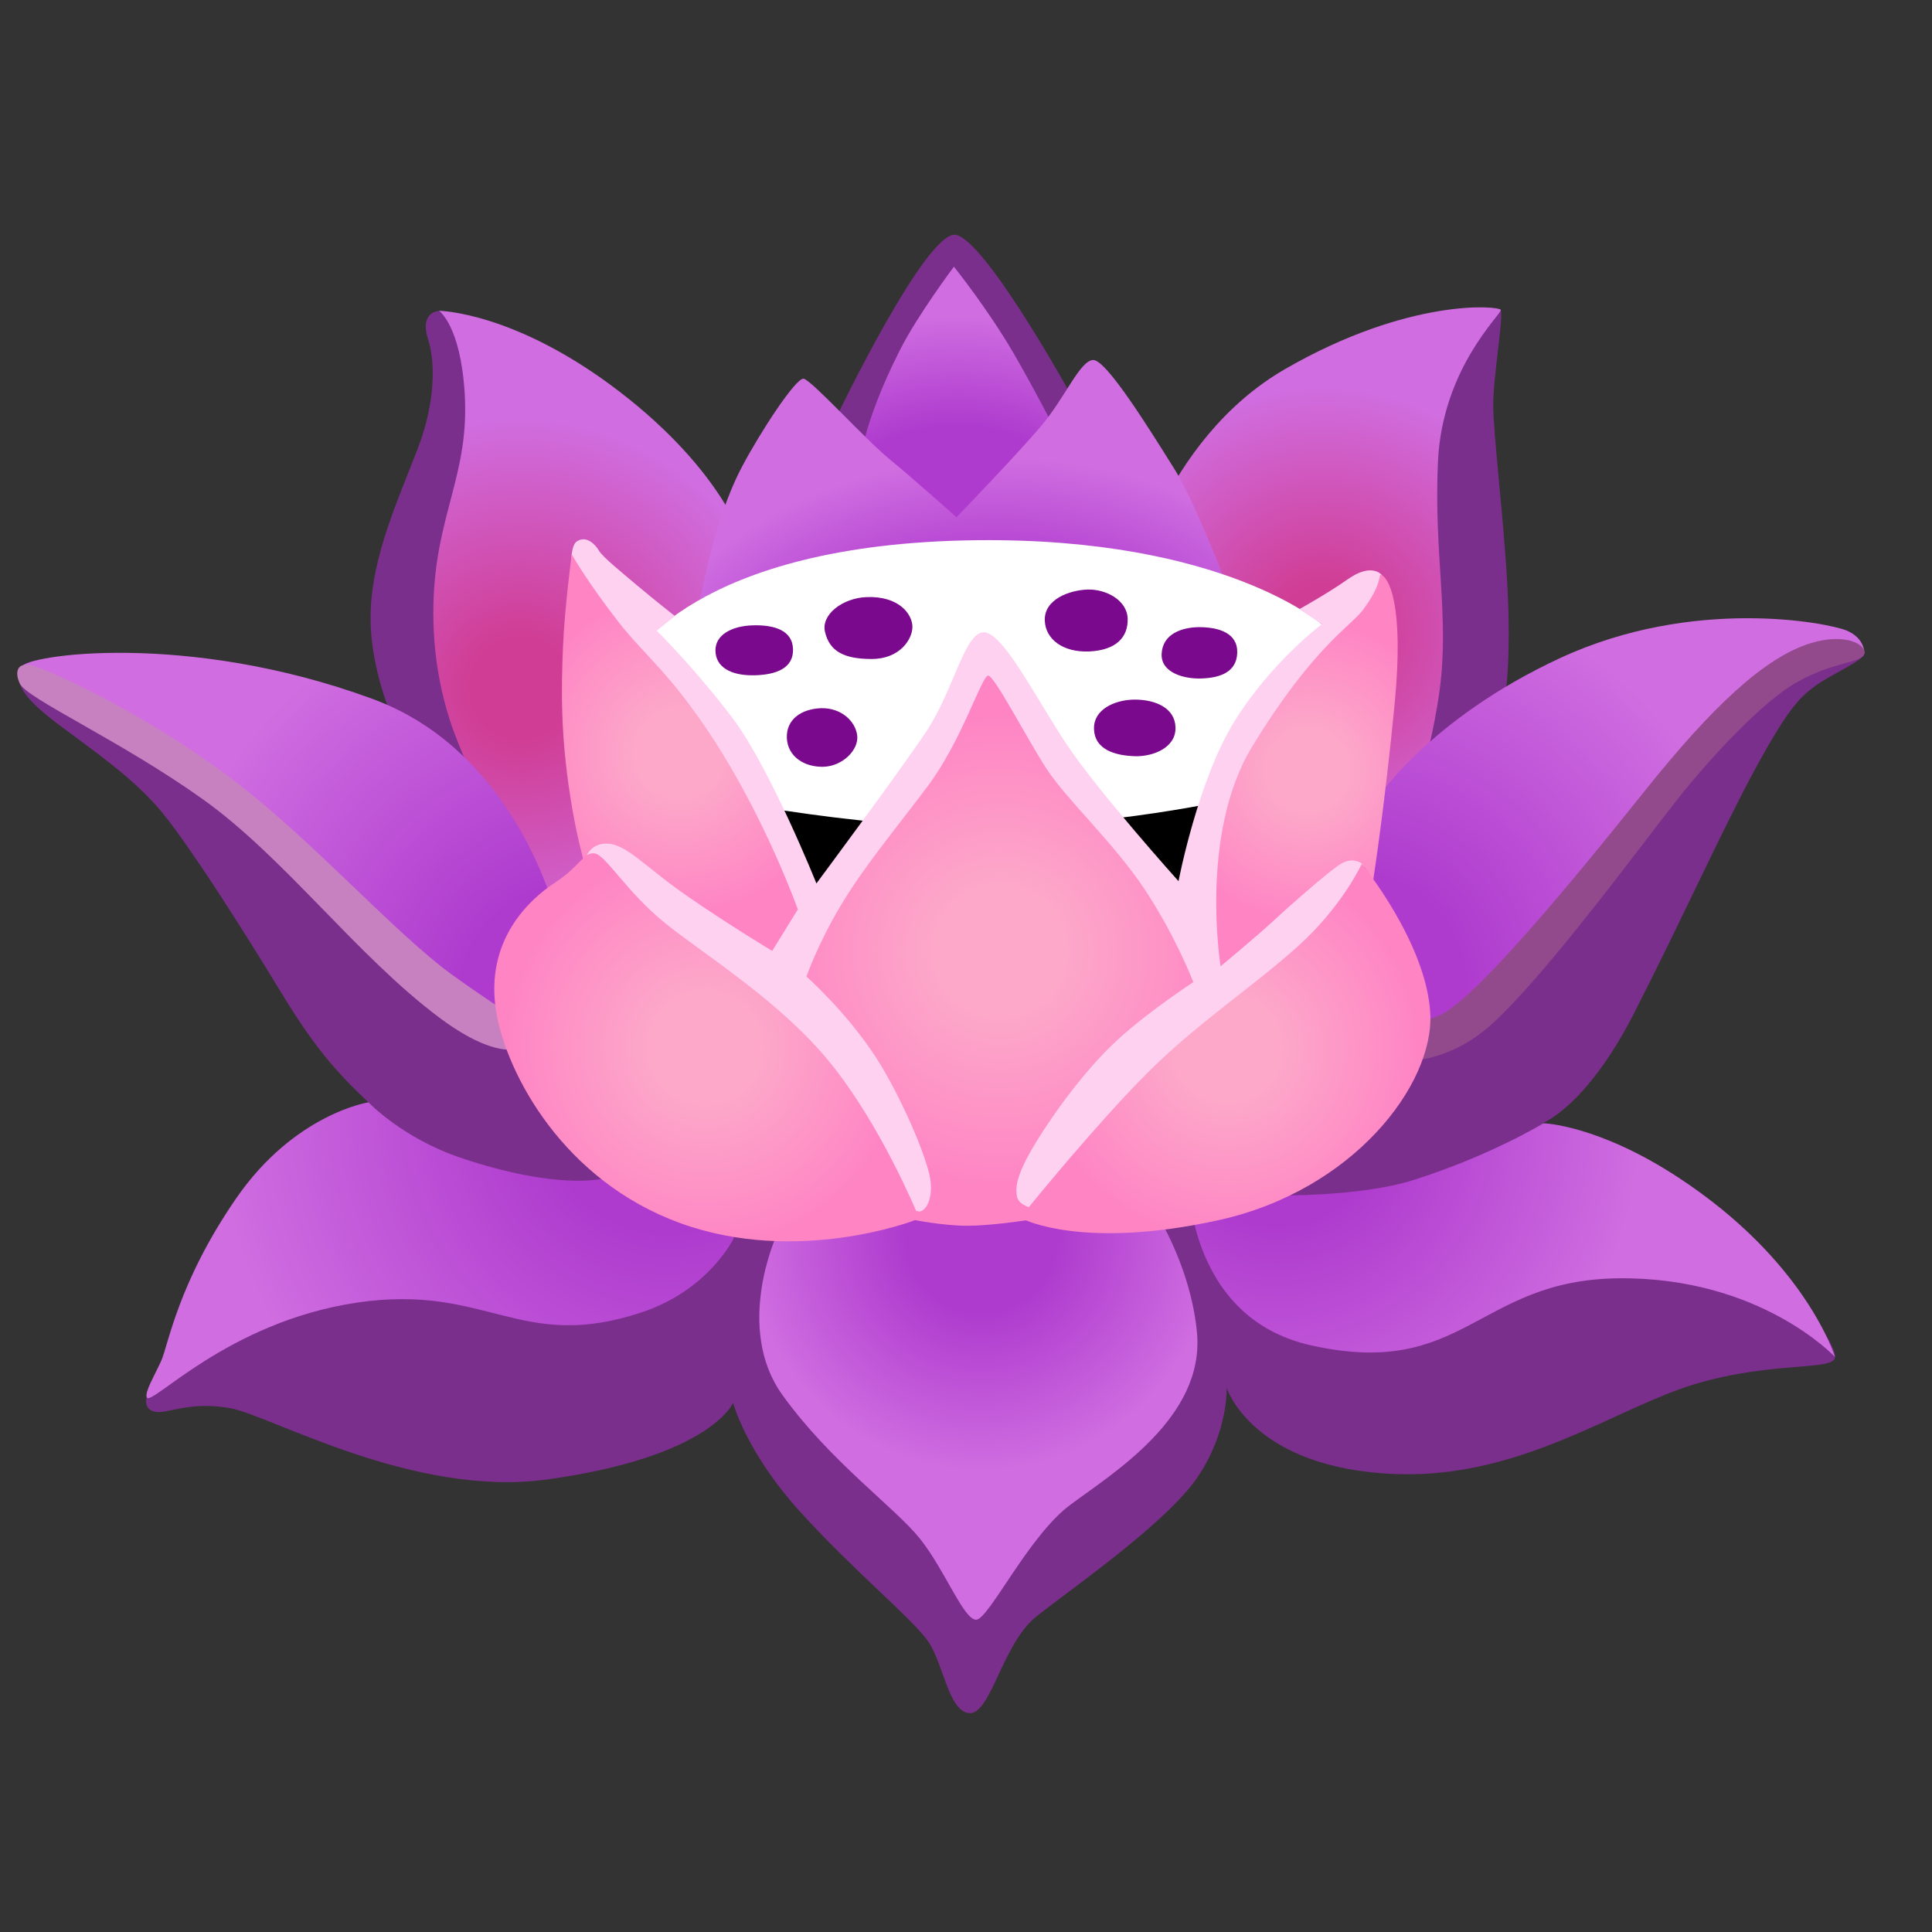 <svg xmlns="http://www.w3.org/2000/svg" width="128" height="128" viewBox="0 0 128 128"><rect x="0" y="0" width="128" height="128" fill="#333333" stroke="none"/><rect width="128" height="128" fill="none"/><path fill="#7b2f8c" d="M64.2 113.5c1.45.13 2.18-4.6 4.48-6.42s8.59-6.17 10.65-9.2s1.94-5.93 1.94-5.93s1.71 5.37 11.23 5.71c8.3.3 14.55-4.38 19.76-5.95s9.32-.85 9.32-1.82s-2.42-4.36-4.84-5.81s-14.53-9.67-14.53-9.67s2.9-1.11 6.05-7.28s5.93-12.35 8.11-16.34s2.91-4.6 3.87-5.33s3.27-1.69 3.27-2.18s-.97-1.45-2.91-1.45s-20.82 3.87-20.82 3.87s.33-2.37.09-6.85s-.94-10.09-.94-12.03s.73-6.05.48-6.29s-5.57 1.45-5.57 1.45l-15.5 12.95l-7.63-9.2s-5.45-9.81-7.38-10.17c-1.94-.36-7.87 11.98-7.87 11.98l-6.17 8.47L29.08 20.6s-1.31.04-.72 1.87c.47 1.46.52 4.13-.69 7.27c-1.45 3.78-3.33 7.74-3.1 11.92c.18 3.28 1.6 6.35 1.6 6.35s-24.09-4.6-24.7-3.75s0 1.94 2.42 3.75s4.72 3.39 6.54 5.45s5.81 8.35 8.23 12.35c2.42 3.99 3.99 5.57 6.05 7.51s7.87 5.57 7.87 5.57L13.7 87.97l-3.99 4.6s-.24.85.61.97s2.3-.73 4.96-.24s12.11 5.93 20.94 4.72c10.87-1.49 12.35-5.08 12.35-5.08s.85 3.27 4.48 7.26s7.51 7.14 8.47 8.59c.98 1.45 1.34 4.59 2.68 4.71"/><radialGradient id="notoLotus0" cx="65.012" cy="81.918" r="15.682" gradientUnits="userSpaceOnUse"><stop offset=".321" stop-color="#ae3bce"/><stop offset=".999" stop-color="#d06ee1"/></radialGradient><path fill="url(#notoLotus0)" d="M51.42 81.92s-2.76 6.07.41 10.49s7.45 7.45 9.11 9.52s2.9 5.38 3.73 5.38s3.45-5.52 6.21-7.59s8.97-5.8 8.42-11.46s-4.14-10.08-4.14-10.08l-22.22-4.42z"/><radialGradient id="notoLotus1" cx="84.622" cy="74.424" r="24.341" gradientUnits="userSpaceOnUse"><stop offset=".279" stop-color="#ae3bce"/><stop offset=".999" stop-color="#d06ee1"/></radialGradient><path fill="url(#notoLotus1)" d="M78.7 77.64s-.28 9.63 8.19 11.5c10.15 2.25 10.97-4.36 20.36-4.45s14.32 5.21 14.32 5.21s-1.89-6.33-10.38-11.89c-5.34-3.5-8.93-3.59-8.93-3.59s-3.54 2.16-8.65 3.77c-3.5 1.1-8.93 1.01-8.93 1.01z"/><radialGradient id="notoLotus2" cx="44.291" cy="73.439" r="30.296" gradientUnits="userSpaceOnUse"><stop offset=".272" stop-color="#ae3bce"/><stop offset=".999" stop-color="#d06ee1"/></radialGradient><path fill="url(#notoLotus2)" d="M39.86 78.1s-2.96.75-9.3-1.38c-3.91-1.31-6.14-3.69-6.14-3.69s-4.9.75-8.77 6.36s-4.51 9.76-4.97 10.77s-1.09 2.05-.96 2.41c.24.71 5.29-4.99 13.94-6.27s10.78 3.34 18.87.64c4.42-1.47 6.07-4.88 6.07-4.88s.46-1.93-2.39-3.22c-1.81-.83-6.35-.74-6.35-.74"/><radialGradient id="notoLotus3" cx="63.438" cy="40.437" r="19.673" gradientUnits="userSpaceOnUse"><stop offset=".62" stop-color="#ae3bce"/><stop offset=".999" stop-color="#d06ee1"/></radialGradient><path fill="url(#notoLotus3)" d="M56.93 30.9s.15-2.71 2.71-7.74c1.17-2.31 3.56-5.49 3.56-5.49s2.24 2.79 3.95 5.73s3.56 6.65 3.56 6.65l-4.33 4.72l-6.96.46z"/><radialGradient id="notoLotus4" cx="34.487" cy="45.572" r="18.109" gradientUnits="userSpaceOnUse"><stop offset=".182" stop-color="#d03d94"/><stop offset=".999" stop-color="#d06ee1"/></radialGradient><path fill="url(#notoLotus4)" d="M36.99 60.51s-5.83-9.27-6.34-10.57c-.44-1.1-2.14-4.72-1.92-10.33s2.37-8.26 2.06-13.5c-.27-4.57-1.71-5.52-1.71-5.52s5.06.05 11.98 5.37s8.24 10.06 8.24 10.06l-4.01 18.22z"/><radialGradient id="notoLotus5" cx="87.611" cy="41.802" r="16.443" gradientUnits="userSpaceOnUse"><stop offset=".182" stop-color="#d03d94"/><stop offset=".999" stop-color="#d06ee1"/></radialGradient><path fill="url(#notoLotus5)" d="M74.74 39.38s2.19-10.2 10.42-14.94s14.18-4.17 14.27-3.91s-3.87 3.83-4.16 10.03c-.29 6.19.78 10.27.1 15.23c-.46 3.35-1.65 7.53-1.65 7.53l-4.91 2.89z"/><radialGradient id="notoLotus6" cx="89.354" cy="65.459" r="27.651" gradientUnits="userSpaceOnUse"><stop offset=".279" stop-color="#ae3bce"/><stop offset=".999" stop-color="#d06ee1"/></radialGradient><path fill="url(#notoLotus6)" d="m92.88 69.4l-2.99-6.49l1.17-9.77s3.5-5.47 12.32-9.55s17.71-2.33 18.95-1.82s1.19 1.51 1.19 1.51l-4.32.39l-6.34 5.83l-8.6 10.35l-6.19 7.51l-3.94 1.24z"/><path fill="#934a8d" d="M89.27 69.83s5.11 2.09 9.6-2.01c3.68-3.36 9.98-11.99 12.38-15.01c2.15-2.71 5.57-6.35 7.74-7.58c2.49-1.43 4.42-1.3 4.53-1.93s-1.3-1.37-3.52-.7c-3.1.93-6.64 4.31-10.99 9.75c-4.64 5.8-11.53 14.24-13.85 15.01c-2.33.76-5.89 2.47-5.89 2.47"/><radialGradient id="notoLotus7" cx="38.305" cy="66.437" r="28.309" gradientUnits="userSpaceOnUse"><stop offset=".279" stop-color="#ae3bce"/><stop offset=".999" stop-color="#d06ee1"/></radialGradient><path fill="url(#notoLotus7)" d="M36.9 60.86s-2.53-11-12.23-14.56c-12.4-4.55-23.07-2.86-23.21-2.13s6.59 3.88 6.59 3.88l9.26 6.19l11.08 11.59l4.01 1.97l5.03 1.17z"/><path fill="#c881c0" d="M35.88 68.43s-1.27 3.1-6.76-1s-10.25-10.6-15.67-14.47S1.81 46.3 1.32 45.3c-.35-.71-.26-1.55.97-1.16s7.1 3.01 12.9 7.34c5.37 4.01 10.92 10.33 14.79 13.12s5.9 3.83 5.9 3.83"/><radialGradient id="notoLotus8" cx="65.41" cy="46.498" r="17.849" gradientTransform="matrix(-.044 -.999 1.452 -.065 .795 114.845)" gradientUnits="userSpaceOnUse"><stop offset=".471" stop-color="#ae3bce"/><stop offset=".909" stop-color="#d06ee1"/></radialGradient><path fill="url(#notoLotus8)" d="M46.1 41.56s.8-6.34 3.06-10.64c1.22-2.31 3.57-5.9 4.08-5.83s4.08 4.01 5.68 5.32s4.45 3.86 4.45 3.86s4.01-4.15 5.61-6.05c1.6-1.89 2.55-4.3 3.43-4.37c.87-.07 3.79 4.66 5.39 7.21s4.3 9.84 4.3 9.84z"/><path fill="#000" d="M48.74 53.79s8.15-2.58 16.72-3.05s18.18 1.7 18.18 1.7l-2.17 7.74l-15.72 1.41l-16.25-1.93z"/><path fill="#fff" d="M64.75 35.79c16.37-.17 22.82 5.57 22.82 5.57l2.05 4.99l-6.86 6.34s-7.69 1.93-17.07 2.11c-9.03.18-20.41-2.29-20.41-2.29l-3.52-8.74c0-.01 4.05-7.78 22.99-7.98"/><path fill="#7a098e" d="M57.4 39.56c-1.57.06-3.02 1.16-2.74 2.31c.3 1.26 1.22 1.79 3.09 1.79s2.7-1.31 2.7-2.13s-.87-2.06-3.05-1.97m11.82 1.55c.04 1.22 1.18 2.13 2.96 2.05c1.79-.09 2.57-.96 2.53-2.18s-1.44-1.96-2.66-1.92c-1.21.04-2.88.65-2.83 2.05m3.26 7.12c0 1.48 1.48 1.83 2.7 1.87s2.75-.57 2.7-1.92c-.04-1.26-1.3-1.83-2.7-1.83c-1.35.01-2.7.66-2.7 1.88m4.48-4.89c-.04 1.27 1.57 1.66 2.66 1.61c1.09-.04 2.31-.35 2.35-1.7c.04-1.31-1.22-1.7-2.53-1.7c-1.13.01-2.43.44-2.48 1.79m-24.83 5.54c.05 1.26 1.18 1.96 2.44 1.92s2.35-1.13 2.22-2.09s-1.09-1.83-2.4-1.79c-1.3.05-2.3.74-2.26 1.96m-4.73-5.8c0 1.13 1.04 1.7 2.61 1.66c1.44-.04 2.57-.48 2.53-1.74c-.04-1.23-1.22-1.61-2.66-1.57c-1.43.04-2.48.65-2.48 1.65"/><path fill="#ffd1f1" d="M44.72 40.82s-1.39-1.09-2.54-2.06c-.95-.81-2.24-1.84-2.5-2.28s-.84-1.01-1.45-.62s-.31 2.64-.31 2.64l1.14 21.63l20.49 20.14l10.95.45l19.96-20.57l-.14-3.95l1.25-18.08s-.64-.9-2.28.26c-1.32.93-3.21 1.98-3.21 1.98l1.5.99s-3.37 2.52-5.8 6.45s-3.7 10.58-3.7 10.58s-5.31-5.91-7.4-9.05s-4.26-7.51-5.53-7.44s-1.98 3.89-3.81 6.62s-7.25 10.02-7.25 10.02s-3.1-7.74-5.61-11.03s-4.97-5.72-4.97-5.72z"/><radialGradient id="notoLotus9" cx="86.596" cy="51.05" r="10.111" gradientUnits="userSpaceOnUse"><stop offset=".279" stop-color="#fda7c9"/><stop offset=".999" stop-color="#fe84c4"/></radialGradient><path fill="url(#notoLotus9)" d="M80.87 64.02s-1.44-8.74 2.08-14.54c3.98-6.54 6.53-7.99 7.33-9.05c1.31-1.73 1.05-2.4 1.21-2.35c.47.15 1.56 1.8.91 8.54S90.98 58.3 90.98 58.3l-.76-1.09s-.53-.44-1.31-.02s-3.92 3.23-4.71 3.97s-3.33 2.86-3.33 2.86"/><radialGradient id="notoLotusa" cx="45.045" cy="49.869" r="10.806" gradientUnits="userSpaceOnUse"><stop offset=".279" stop-color="#fda7c9"/><stop offset=".999" stop-color="#fe84c4"/></radialGradient><path fill="url(#notoLotusa)" d="m51.16 63l1.7-2.75s-2.16-6.06-5.72-11.47c-2.8-4.25-4.47-5.4-6.13-7.53c-2.1-2.69-3.13-4.52-3.13-4.52s-.46 3.36-.58 6.11c-.12 2.87-.16 5.82.48 9.92c.4 2.61.91 4.31.91 4.31l.13-.28s.3-.93 1.4-.9c1.32.04 2.54 1.57 5.37 3.52S51.16 63 51.16 63"/><radialGradient id="notoLotusb" cx="66.255" cy="62.997" r="15.762" gradientUnits="userSpaceOnUse"><stop offset=".279" stop-color="#fda7c9"/><stop offset=".999" stop-color="#fe84c4"/></radialGradient><path fill="url(#notoLotusb)" d="M65.48 44.76c-.43-.05-1.72 4.29-4.07 7.4s-4.21 5.32-5.75 7.9c-1.53 2.59-2.23 4.64-2.23 4.64s2.7 2.38 4.67 5.46c1.51 2.35 3.31 6.44 3.54 8c.15 1.01-.15 1.96-.67 2.1c-.05.01-.33-.05-.37-.03c-.27.16-.07.59-.07.59s1.97.39 3.55.39s3.97-.37 3.97-.37l.1-.87s-.67-.19-.77-.69c-.11-.56-.1-1.37 1.24-3.57s3.45-5.03 5.51-6.9s4.93-3.74 4.93-3.74s-1.15-3.02-3.21-6.13s-5.17-5.94-6.51-8c-1.32-2.03-3.43-6.13-3.86-6.18"/><radialGradient id="notoLotusc" cx="81.312" cy="69.468" r="12.864" gradientUnits="userSpaceOnUse"><stop offset=".279" stop-color="#fda7c9"/><stop offset=".999" stop-color="#fe84c4"/></radialGradient><path fill="url(#notoLotusc)" d="M90.22 57.23s-1.28 2.82-4.25 5.48c-2.96 2.67-6.62 5.04-9.98 8.4s-7.84 8.88-7.84 8.88l-.31.8s3.95 2.02 12.89.05S95 71.85 94.76 67.16s-4.54-9.93-4.54-9.93"/><radialGradient id="notoLotusd" cx="46.743" cy="69.386" r="13.436" gradientUnits="userSpaceOnUse"><stop offset=".279" stop-color="#fda7c9"/><stop offset=".999" stop-color="#fe84c4"/></radialGradient><path fill="url(#notoLotusd)" d="M39.4 56.54c.73.1 2.12 2.57 4.69 4.64s7.66 5.19 10.96 9.29c3.31 4.1 5.68 9.84 5.68 9.84l-.14.54s-7.76 3-15.51.19s-11.51-9.88-12.2-13.98s1.43-6.96 3.9-8.59c1.7-1.12 1.88-2.03 2.62-1.93"/></svg>